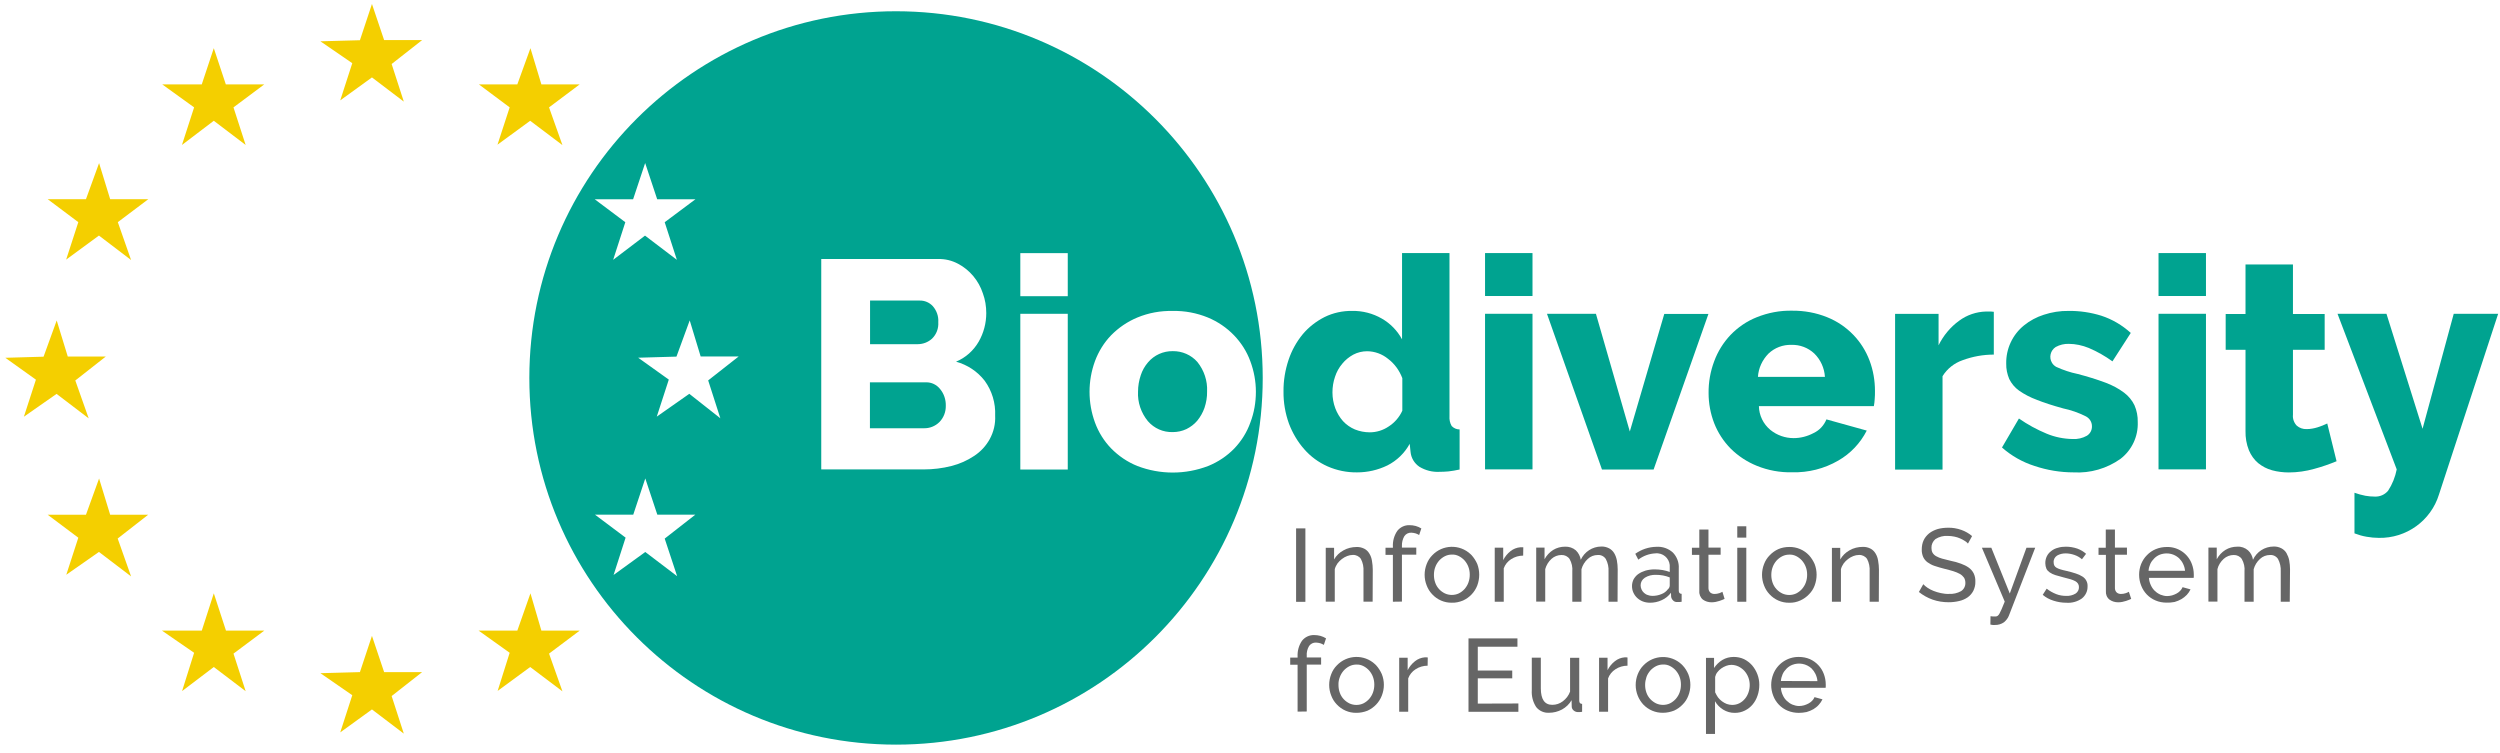 <svg width="166" height="50" viewBox="0 0 166 50" fill="none" xmlns="http://www.w3.org/2000/svg">
  <path
    d="M15.005 41.874L14.197 39.396L13.398 41.874H10.756L12.889 43.345L12.09 45.887L14.197 44.289L16.312 45.896L15.504 43.4L17.547 41.874H15.005Z"
    fill="#F4CF00" />
  <path
    d="M25.506 44.628L24.698 42.222L23.899 44.628L21.275 44.7L23.391 46.162L22.592 48.631L24.698 47.106L26.813 48.713L26.005 46.217L28.03 44.628H25.506Z"
    fill="#F4CF00" />
  <path
    d="M35.948 41.874L35.222 39.396L34.35 41.874H31.781L33.842 43.345L33.043 45.878L35.204 44.289L37.346 45.905L36.457 43.4L38.49 41.874H35.948Z"
    fill="#F4CF00" />
  <path
    d="M7.315 34.179L6.579 31.773L5.708 34.179H3.166L5.2 35.704L4.401 38.164L6.57 36.648L8.704 38.273L7.814 35.758L9.839 34.179H7.315Z"
    fill="#F4CF00" />
  <path
    d="M3.756 26.154L5.889 27.779L5 25.264L7.024 23.675H4.5L3.765 21.279L2.893 23.684L0.352 23.757L2.385 25.21L1.586 27.67L3.756 26.154Z"
    fill="#F4CF00" />
  <path
    d="M14.196 3.199L13.397 5.604H10.773L12.889 7.13L12.081 9.626L14.196 8.019L16.311 9.626L15.503 7.13L17.546 5.604H14.995L14.196 3.199Z"
    fill="#F4CF00" />
  <path
    d="M6.579 10.829L5.708 13.226H3.166L5.2 14.751L4.392 17.239L6.57 15.641L8.704 17.266L7.823 14.751L9.848 13.226H7.315L6.579 10.829Z"
    fill="#F4CF00" />
  <path
    d="M24.698 0.265L23.899 2.671L21.275 2.743L23.391 4.196L22.592 6.665L24.698 5.14L26.813 6.747L26.005 4.25L28.03 2.662H25.506L24.698 0.265Z"
    fill="#F4CF00" />
  <path
    d="M35.221 3.199L34.35 5.604H31.799L33.842 7.13L33.033 9.608L35.203 8.019L37.346 9.635L36.456 7.13L38.49 5.604H35.948L35.221 3.199Z"
    fill="#F4CF00" />
  <path
    d="M90.109 31.366C89.438 31.375 88.766 31.239 88.148 30.966C87.558 30.703 87.032 30.322 86.605 29.832C86.16 29.332 85.824 28.751 85.588 28.134C85.343 27.453 85.216 26.727 85.225 26C85.216 25.283 85.334 24.575 85.561 23.894C85.77 23.268 86.088 22.696 86.505 22.188C86.905 21.715 87.395 21.334 87.949 21.053C88.52 20.771 89.156 20.635 89.791 20.644C90.481 20.635 91.153 20.808 91.752 21.153C92.324 21.48 92.787 21.961 93.096 22.533V16.804H96.246V27.625C96.228 27.852 96.273 28.088 96.391 28.288C96.528 28.433 96.718 28.515 96.918 28.515V31.175C96.673 31.23 96.419 31.275 96.174 31.302C95.965 31.32 95.765 31.329 95.593 31.329C95.121 31.357 94.657 31.239 94.249 30.994C93.913 30.767 93.695 30.404 93.659 29.995L93.604 29.468C93.269 30.086 92.751 30.585 92.125 30.903C91.489 31.212 90.808 31.366 90.109 31.366ZM90.954 28.706C91.398 28.706 91.834 28.57 92.197 28.325C92.597 28.07 92.915 27.707 93.114 27.271V25.111C92.924 24.602 92.597 24.148 92.161 23.822C91.771 23.504 91.289 23.331 90.79 23.322C90.463 23.322 90.146 23.395 89.855 23.549C89.574 23.704 89.329 23.903 89.129 24.148C88.911 24.403 88.748 24.702 88.648 25.011C88.53 25.347 88.475 25.701 88.475 26.055C88.475 26.418 88.539 26.781 88.666 27.117C88.784 27.426 88.956 27.716 89.174 27.961C89.392 28.198 89.664 28.388 89.964 28.515C90.282 28.642 90.618 28.706 90.954 28.706Z"
    fill="#00A390" />
  <path d="M98.607 19.655V16.804H101.758V19.655H98.607ZM98.607 31.166V20.835H101.758V31.166H98.607Z"
    fill="#00A390" />
  <path
    d="M106.368 31.167L102.719 20.835H105.969L108.22 28.652L110.508 20.845H113.44L109.8 31.176H106.368V31.167Z"
    fill="#00A390" />
  <path
    d="M118.997 31.36C118.198 31.379 117.399 31.233 116.663 30.934C116.01 30.671 115.411 30.28 114.911 29.781C114.439 29.3 114.067 28.728 113.822 28.101C113.577 27.466 113.45 26.785 113.45 26.104C113.441 25.378 113.568 24.67 113.822 23.989C114.058 23.344 114.43 22.745 114.902 22.246C115.392 21.737 115.983 21.329 116.645 21.066C117.39 20.766 118.189 20.612 118.997 20.63C119.795 20.621 120.594 20.766 121.33 21.066C121.983 21.329 122.573 21.728 123.064 22.237C123.536 22.727 123.899 23.308 124.135 23.934C124.38 24.579 124.498 25.269 124.498 25.959C124.498 26.14 124.498 26.322 124.48 26.503C124.471 26.658 124.453 26.812 124.425 26.966H116.791C116.8 27.575 117.081 28.156 117.553 28.546C117.989 28.9 118.534 29.091 119.096 29.091C119.559 29.091 120.013 28.973 120.422 28.755C120.812 28.573 121.112 28.247 121.275 27.847L123.953 28.591C123.527 29.427 122.873 30.117 122.065 30.58C121.13 31.124 120.068 31.388 118.997 31.36ZM121.175 25.024C121.139 24.434 120.885 23.88 120.467 23.471C120.059 23.09 119.514 22.881 118.951 22.899C118.388 22.881 117.835 23.09 117.426 23.48C117.017 23.898 116.763 24.443 116.727 25.024H121.175Z"
    fill="#00A390" />
  <path
    d="M132.389 23.545C131.68 23.545 130.981 23.672 130.319 23.917C129.765 24.108 129.293 24.48 128.984 24.979V31.18H125.834V20.839H128.721V22.927C129.039 22.283 129.502 21.72 130.092 21.293C130.609 20.912 131.227 20.703 131.871 20.685H132.189C132.252 20.685 132.325 20.694 132.389 20.703V23.545Z"
    fill="#00A390" />
  <path
    d="M137.689 31.366C136.808 31.366 135.927 31.221 135.092 30.939C134.293 30.685 133.558 30.268 132.932 29.714L134.057 27.789C134.629 28.189 135.247 28.525 135.9 28.797C136.445 29.024 137.035 29.142 137.625 29.151C137.952 29.169 138.279 29.097 138.569 28.933C138.787 28.797 138.914 28.561 138.905 28.298C138.905 28.016 138.742 27.762 138.479 27.635C138.006 27.399 137.507 27.226 136.99 27.117C136.3 26.927 135.71 26.736 135.238 26.546C134.82 26.391 134.43 26.192 134.066 25.937C133.785 25.738 133.567 25.474 133.413 25.166C133.277 24.839 133.204 24.494 133.213 24.14C133.195 23.159 133.631 22.224 134.393 21.607C134.784 21.289 135.228 21.053 135.71 20.899C136.236 20.726 136.799 20.636 137.353 20.645C138.088 20.636 138.823 20.744 139.523 20.962C140.249 21.198 140.912 21.589 141.483 22.106L140.267 23.994C139.777 23.64 139.25 23.341 138.696 23.105C138.27 22.932 137.816 22.832 137.362 22.832C137.062 22.823 136.763 22.896 136.499 23.041C136.145 23.268 136.036 23.74 136.254 24.094C136.318 24.203 136.418 24.294 136.527 24.358C136.981 24.567 137.462 24.73 137.952 24.83C138.578 24.993 139.205 25.184 139.813 25.411C140.249 25.574 140.666 25.792 141.039 26.073C141.329 26.291 141.574 26.582 141.729 26.909C141.883 27.263 141.956 27.644 141.946 28.025C141.983 28.979 141.556 29.886 140.803 30.467C139.895 31.112 138.796 31.43 137.689 31.366Z"
    fill="#00A390" />
  <path d="M143.326 19.655V16.804H146.476V19.655H143.326ZM143.326 31.166V20.835H146.476V31.166H143.326Z"
    fill="#00A390" />
  <path
    d="M155.148 30.626C154.667 30.825 154.167 30.998 153.659 31.134C153.114 31.288 152.542 31.37 151.979 31.37C151.607 31.37 151.226 31.325 150.863 31.225C150.527 31.134 150.218 30.971 149.946 30.753C149.673 30.526 149.465 30.226 149.328 29.899C149.165 29.491 149.092 29.055 149.102 28.619V23.227H147.785V20.848H149.102V17.562H152.252V20.848H154.358V23.227H152.252V27.539C152.224 27.811 152.324 28.075 152.506 28.265C152.687 28.42 152.914 28.501 153.16 28.492C153.405 28.492 153.65 28.447 153.886 28.374C154.113 28.302 154.322 28.22 154.53 28.12L155.148 30.626Z"
    fill="#00A390" />
  <path
    d="M156.337 32.719C156.573 32.801 156.818 32.873 157.063 32.919C157.272 32.955 157.471 32.973 157.68 32.973C158.025 32.991 158.352 32.846 158.57 32.583C158.851 32.156 159.042 31.675 159.142 31.167L155.211 20.835H158.461L160.858 28.47L162.928 20.835H165.878L161.947 32.837C161.411 34.58 159.777 35.751 157.953 35.715C157.689 35.715 157.417 35.688 157.154 35.642C156.872 35.597 156.6 35.515 156.337 35.415V32.719Z"
    fill="#00A390" />
  <path d="M86.061 39.961V35.085H86.678V39.961H86.061Z" fill="#666666" />
  <path
    d="M91.143 39.952H90.535V37.946C90.553 37.655 90.499 37.365 90.362 37.111C90.244 36.938 90.045 36.838 89.827 36.847C89.7 36.847 89.573 36.875 89.455 36.92C89.328 36.965 89.21 37.038 89.1 37.12C88.992 37.202 88.892 37.301 88.81 37.41C88.728 37.528 88.665 37.655 88.629 37.792V39.952H88.029V36.375H88.583V37.147C88.728 36.893 88.946 36.684 89.2 36.548C89.464 36.394 89.772 36.321 90.081 36.321C90.263 36.312 90.435 36.357 90.599 36.439C90.735 36.512 90.844 36.62 90.925 36.757C91.016 36.902 91.071 37.065 91.098 37.238C91.134 37.438 91.152 37.637 91.152 37.837L91.143 39.952Z"
    fill="#666666" />
  <path
    d="M92.488 39.955V36.841H91.998V36.369H92.488V36.296C92.47 35.924 92.57 35.561 92.779 35.252C92.969 35.007 93.269 34.862 93.587 34.871C93.732 34.871 93.868 34.889 94.004 34.925C94.132 34.962 94.259 35.016 94.377 35.089L94.231 35.525C94.159 35.479 94.077 35.443 93.995 35.416C93.904 35.388 93.814 35.379 93.714 35.37C93.532 35.361 93.36 35.443 93.251 35.597C93.133 35.797 93.078 36.024 93.088 36.26V36.36H94.041V36.832H93.088V39.946L92.488 39.955Z"
    fill="#666666" />
  <path
    d="M96.402 40.02C95.903 40.029 95.431 39.82 95.095 39.457C94.932 39.284 94.814 39.094 94.732 38.876C94.55 38.422 94.55 37.913 94.732 37.45C94.814 37.233 94.941 37.033 95.104 36.869C95.785 36.152 96.92 36.116 97.646 36.797C97.673 36.815 97.691 36.842 97.719 36.869C97.873 37.042 98 37.242 98.091 37.45C98.263 37.904 98.263 38.413 98.091 38.876C97.918 39.321 97.582 39.675 97.147 39.874C96.902 39.974 96.656 40.029 96.402 40.02ZM95.213 38.177C95.213 38.358 95.24 38.531 95.304 38.703C95.358 38.858 95.449 39.003 95.558 39.121C95.667 39.239 95.794 39.33 95.939 39.402C96.23 39.538 96.575 39.538 96.865 39.402C97.01 39.33 97.138 39.23 97.247 39.112C97.356 38.985 97.446 38.839 97.501 38.685C97.564 38.513 97.592 38.34 97.592 38.159C97.592 37.977 97.564 37.804 97.501 37.641C97.446 37.487 97.356 37.342 97.247 37.214C97.138 37.096 97.01 36.996 96.865 36.924C96.72 36.851 96.566 36.815 96.402 36.824C96.239 36.824 96.085 36.86 95.939 36.933C95.794 37.006 95.667 37.105 95.558 37.224C95.449 37.351 95.358 37.496 95.304 37.65C95.24 37.814 95.213 37.995 95.213 38.177Z"
    fill="#666666" />
  <path
    d="M101.138 36.893C100.857 36.893 100.575 36.975 100.339 37.129C100.112 37.274 99.94 37.483 99.849 37.737V39.953H99.25V36.367H99.813V37.193C99.931 36.957 100.094 36.757 100.303 36.593C100.485 36.448 100.712 36.358 100.948 36.339H101.066C101.093 36.339 101.12 36.339 101.147 36.339L101.138 36.893Z"
    fill="#666666" />
  <path
    d="M107.406 39.957H106.806V37.951C106.825 37.66 106.761 37.37 106.625 37.116C106.507 36.934 106.298 36.834 106.089 36.852C105.844 36.852 105.608 36.943 105.426 37.116C105.227 37.297 105.081 37.533 105.009 37.797V39.957H104.401V37.951C104.428 37.66 104.364 37.37 104.219 37.116C104.101 36.943 103.892 36.843 103.683 36.852C103.438 36.852 103.202 36.943 103.021 37.107C102.821 37.288 102.676 37.524 102.603 37.788V39.948H102.004V36.362H102.558V37.134C102.694 36.88 102.885 36.671 103.13 36.517C103.366 36.371 103.638 36.299 103.919 36.299C104.183 36.29 104.437 36.371 104.637 36.544C104.809 36.707 104.927 36.934 104.963 37.17C105.209 36.635 105.744 36.29 106.325 36.29C106.507 36.281 106.679 36.326 106.843 36.408C106.979 36.48 107.097 36.589 107.179 36.725C107.269 36.871 107.324 37.034 107.36 37.207C107.396 37.406 107.415 37.606 107.415 37.806L107.406 39.957Z"
    fill="#666666" />
  <path
    d="M109.564 40.021C109.4 40.021 109.237 39.993 109.091 39.939C108.946 39.884 108.819 39.803 108.71 39.703C108.601 39.603 108.52 39.485 108.456 39.349C108.392 39.213 108.365 39.058 108.365 38.913C108.365 38.759 108.402 38.604 108.474 38.459C108.556 38.323 108.656 38.205 108.783 38.114C108.928 38.014 109.091 37.942 109.264 37.887C109.464 37.833 109.663 37.806 109.872 37.806C110.054 37.806 110.226 37.824 110.399 37.851C110.562 37.878 110.717 37.923 110.871 37.978V37.688C110.916 37.215 110.571 36.789 110.099 36.743C110.045 36.734 109.981 36.734 109.927 36.743C109.509 36.761 109.11 36.907 108.783 37.161L108.583 36.771C108.992 36.48 109.473 36.317 109.981 36.308C110.381 36.28 110.78 36.416 111.08 36.689C111.352 36.97 111.497 37.361 111.47 37.751V39.213C111.47 39.358 111.534 39.431 111.661 39.431V39.957L111.506 39.975C111.461 39.975 111.416 39.975 111.379 39.975C111.27 39.984 111.161 39.948 111.089 39.866C111.016 39.794 110.971 39.703 110.962 39.612L110.953 39.358C110.798 39.567 110.589 39.739 110.344 39.848C110.099 39.966 109.827 40.021 109.564 40.021ZM109.718 39.567C109.927 39.567 110.126 39.53 110.317 39.449C110.49 39.385 110.635 39.276 110.744 39.131C110.825 39.067 110.871 38.968 110.871 38.868V38.341C110.58 38.223 110.272 38.169 109.954 38.169C109.691 38.16 109.436 38.223 109.219 38.359C109.046 38.468 108.937 38.659 108.937 38.859C108.937 39.049 109.019 39.24 109.164 39.367C109.237 39.431 109.318 39.485 109.418 39.512C109.509 39.548 109.609 39.567 109.718 39.567Z"
    fill="#666666" />
  <path
    d="M114.513 39.766C114.477 39.784 114.432 39.803 114.368 39.83C114.305 39.857 114.241 39.875 114.169 39.902C114.087 39.93 114.005 39.948 113.923 39.966C113.833 39.984 113.742 39.993 113.642 39.993C113.433 39.993 113.233 39.93 113.07 39.812C112.907 39.675 112.816 39.458 112.834 39.249V36.843H112.344V36.371H112.834V35.163H113.442V36.362H114.25V36.834H113.442V39.058C113.442 39.167 113.488 39.276 113.569 39.349C113.651 39.412 113.742 39.439 113.842 39.439C113.951 39.439 114.06 39.421 114.169 39.385C114.241 39.358 114.305 39.331 114.368 39.294L114.513 39.766Z"
    fill="#666666" />
  <path d="M115.355 35.698V34.945H115.955V35.698H115.355ZM115.355 39.956V36.37H115.955V39.956H115.355Z"
    fill="#666666" />
  <path
    d="M118.805 40.022C118.305 40.031 117.833 39.822 117.497 39.459C117.334 39.287 117.216 39.096 117.134 38.878C116.953 38.424 116.953 37.916 117.134 37.453C117.216 37.235 117.343 37.035 117.506 36.872C117.67 36.699 117.86 36.563 118.078 36.463C118.305 36.364 118.56 36.318 118.805 36.318C119.304 36.309 119.776 36.509 120.121 36.872C120.275 37.044 120.402 37.244 120.493 37.453C120.666 37.907 120.666 38.415 120.493 38.878C120.412 39.096 120.284 39.296 120.121 39.459C119.958 39.632 119.767 39.768 119.549 39.868C119.313 39.977 119.059 40.031 118.805 40.022ZM117.615 38.179C117.615 38.361 117.643 38.533 117.706 38.706C117.761 38.86 117.851 39.005 117.96 39.123C118.069 39.241 118.196 39.332 118.342 39.405C118.632 39.541 118.977 39.541 119.268 39.405C119.413 39.332 119.54 39.232 119.649 39.114C119.758 38.987 119.849 38.842 119.903 38.688C119.967 38.515 119.994 38.343 119.994 38.161C119.994 37.979 119.967 37.807 119.903 37.644C119.849 37.489 119.758 37.344 119.649 37.217C119.54 37.099 119.413 36.999 119.268 36.926C119.122 36.854 118.968 36.817 118.805 36.827C118.641 36.827 118.487 36.863 118.342 36.935C118.196 37.008 118.069 37.108 117.96 37.226C117.851 37.353 117.761 37.498 117.706 37.653C117.643 37.816 117.615 37.998 117.615 38.179Z"
    fill="#666666" />
  <path
    d="M124.753 39.953H124.144V37.947C124.162 37.657 124.108 37.366 123.972 37.112C123.854 36.94 123.654 36.84 123.436 36.849C123.309 36.849 123.182 36.876 123.064 36.921C122.937 36.967 122.819 37.039 122.71 37.121C122.601 37.203 122.501 37.303 122.419 37.412C122.338 37.53 122.274 37.657 122.238 37.793V39.953H121.639V36.377H122.192V37.148C122.338 36.894 122.547 36.685 122.81 36.54C123.073 36.386 123.382 36.313 123.69 36.313C123.872 36.304 124.044 36.349 124.208 36.431C124.344 36.504 124.453 36.613 124.535 36.749C124.625 36.894 124.68 37.057 124.707 37.23C124.743 37.43 124.762 37.63 124.762 37.829L124.753 39.953Z"
    fill="#666666" />
  <path
    d="M130.673 36.094C130.61 36.022 130.537 35.958 130.455 35.913C130.355 35.849 130.256 35.795 130.147 35.75C130.029 35.695 129.902 35.659 129.774 35.632C129.638 35.604 129.493 35.586 129.348 35.586C129.057 35.559 128.758 35.641 128.513 35.795C128.34 35.94 128.24 36.158 128.249 36.376C128.249 36.494 128.267 36.603 128.322 36.703C128.376 36.794 128.458 36.875 128.558 36.93C128.685 37.002 128.821 37.057 128.957 37.093C129.121 37.139 129.311 37.184 129.529 37.238C129.765 37.284 129.992 37.347 130.21 37.429C130.392 37.493 130.573 37.583 130.728 37.692C130.864 37.792 130.982 37.928 131.054 38.074C131.136 38.246 131.173 38.437 131.163 38.627C131.173 38.836 131.118 39.045 131.027 39.236C130.936 39.408 130.809 39.553 130.655 39.662C130.483 39.78 130.292 39.862 130.092 39.907C129.865 39.962 129.629 39.989 129.393 39.989C129.03 39.989 128.667 39.935 128.331 39.817C127.995 39.699 127.686 39.526 127.414 39.308L127.705 38.791C127.786 38.882 127.886 38.954 127.986 39.027C128.113 39.108 128.24 39.181 128.385 39.236C128.54 39.299 128.703 39.345 128.867 39.381C129.039 39.417 129.221 39.444 129.402 39.435C129.684 39.453 129.965 39.39 130.21 39.254C130.401 39.136 130.51 38.918 130.501 38.7C130.501 38.582 130.473 38.455 130.41 38.355C130.337 38.255 130.247 38.173 130.138 38.11C130.001 38.037 129.856 37.974 129.702 37.928C129.529 37.874 129.321 37.819 129.103 37.765C128.885 37.711 128.667 37.647 128.449 37.574C128.277 37.52 128.122 37.429 127.977 37.329C127.859 37.238 127.759 37.12 127.695 36.975C127.632 36.821 127.596 36.648 127.605 36.485C127.605 36.267 127.641 36.058 127.732 35.868C127.814 35.695 127.941 35.541 128.095 35.414C128.258 35.287 128.449 35.196 128.649 35.132C128.876 35.069 129.112 35.041 129.348 35.041C129.647 35.032 129.956 35.087 130.237 35.187C130.492 35.278 130.737 35.414 130.946 35.595L130.673 36.094Z"
    fill="#666666" />
  <path
    d="M132.17 40.917C132.233 40.926 132.288 40.935 132.351 40.935H132.487C132.542 40.935 132.587 40.926 132.633 40.899C132.687 40.862 132.732 40.808 132.76 40.753C132.814 40.654 132.86 40.554 132.905 40.454C132.959 40.327 133.032 40.154 133.114 39.946L131.598 36.369H132.224L133.45 39.41L134.557 36.369H135.138L133.386 40.89C133.323 41.053 133.205 41.198 133.068 41.316C132.887 41.443 132.669 41.507 132.451 41.498C132.406 41.498 132.369 41.498 132.324 41.498C132.279 41.498 132.224 41.48 132.161 41.471L132.17 40.917Z"
    fill="#666666" />
  <path
    d="M137.207 40.022C136.917 40.022 136.635 39.977 136.354 39.886C136.091 39.804 135.846 39.677 135.637 39.496L135.9 39.087C136.091 39.242 136.309 39.36 136.535 39.45C136.744 39.532 136.971 39.568 137.198 39.568C137.416 39.578 137.634 39.523 137.816 39.414C137.961 39.323 138.052 39.151 138.042 38.978C138.042 38.897 138.024 38.824 137.979 38.751C137.934 38.688 137.87 38.624 137.797 38.588C137.698 38.533 137.589 38.497 137.48 38.461C137.353 38.425 137.207 38.388 137.035 38.343C136.817 38.288 136.635 38.234 136.481 38.188C136.345 38.143 136.218 38.089 136.1 38.007C136.009 37.943 135.927 37.862 135.882 37.762C135.836 37.653 135.809 37.526 135.809 37.408C135.8 37.081 135.945 36.772 136.209 36.582C136.336 36.482 136.49 36.409 136.644 36.373C136.817 36.318 136.998 36.3 137.18 36.3C137.434 36.3 137.698 36.346 137.934 36.427C138.151 36.509 138.342 36.618 138.515 36.772L138.242 37.135C138.097 37.008 137.924 36.908 137.734 36.845C137.543 36.781 137.353 36.745 137.153 36.745C136.953 36.745 136.762 36.791 136.59 36.89C136.436 36.99 136.345 37.163 136.363 37.344C136.363 37.417 136.372 37.489 136.408 37.553C136.445 37.617 136.49 37.662 136.554 37.698C136.635 37.744 136.726 37.78 136.817 37.807C136.926 37.844 137.053 37.871 137.207 37.907C137.443 37.962 137.643 38.016 137.834 38.08C137.988 38.125 138.133 38.198 138.269 38.279C138.496 38.416 138.633 38.67 138.614 38.942C138.623 39.251 138.478 39.55 138.233 39.741C137.934 39.95 137.57 40.05 137.207 40.022Z"
    fill="#666666" />
  <path
    d="M141.512 39.766C141.475 39.784 141.43 39.803 141.366 39.83C141.303 39.857 141.239 39.875 141.167 39.902C141.085 39.93 141.003 39.948 140.921 39.966C140.831 39.984 140.74 39.993 140.64 39.993C140.431 39.993 140.231 39.93 140.068 39.812C139.896 39.675 139.814 39.458 139.832 39.249V36.843H139.342V36.371H139.823V35.163H140.431V36.362H141.23V36.834H140.431V39.058C140.431 39.167 140.477 39.276 140.558 39.349C140.64 39.412 140.731 39.439 140.831 39.439C140.94 39.439 141.049 39.421 141.157 39.385C141.23 39.358 141.294 39.331 141.357 39.294L141.512 39.766Z"
    fill="#666666" />
  <path
    d="M143.862 40.015C143.608 40.015 143.353 39.97 143.127 39.87C142.909 39.779 142.709 39.643 142.545 39.471C142.382 39.298 142.255 39.098 142.173 38.88C142.082 38.653 142.037 38.408 142.037 38.163C142.037 37.918 142.082 37.673 142.173 37.446C142.264 37.228 142.391 37.028 142.555 36.865C142.718 36.693 142.918 36.556 143.136 36.465C143.372 36.366 143.626 36.32 143.88 36.32C144.624 36.302 145.287 36.765 145.541 37.455C145.623 37.673 145.668 37.909 145.668 38.145C145.668 38.19 145.668 38.236 145.668 38.281C145.668 38.318 145.659 38.345 145.659 38.372H142.691C142.7 38.544 142.745 38.708 142.818 38.862C142.945 39.144 143.172 39.361 143.462 39.489C143.599 39.543 143.753 39.579 143.898 39.579C144.007 39.579 144.116 39.561 144.225 39.534C144.325 39.507 144.425 39.461 144.515 39.416C144.606 39.371 144.688 39.307 144.761 39.234C144.833 39.162 144.888 39.08 144.924 38.989L145.451 39.135C145.387 39.271 145.305 39.389 145.205 39.498C145.097 39.607 144.978 39.706 144.851 39.779C144.706 39.861 144.561 39.924 144.397 39.97C144.198 40.006 144.034 40.024 143.862 40.015ZM145.087 37.918C145.078 37.755 145.033 37.6 144.96 37.446C144.897 37.31 144.806 37.183 144.697 37.074C144.47 36.865 144.18 36.747 143.871 36.747C143.717 36.747 143.562 36.774 143.417 36.829C143.281 36.883 143.154 36.965 143.045 37.074C142.936 37.183 142.845 37.301 142.782 37.437C142.718 37.582 142.673 37.746 142.664 37.9H145.087V37.918Z"
    fill="#666666" />
  <path
    d="M152.04 39.957H151.441V37.951C151.459 37.66 151.396 37.37 151.26 37.116C151.142 36.934 150.933 36.834 150.724 36.852C150.479 36.852 150.243 36.943 150.061 37.116C149.861 37.297 149.716 37.533 149.644 37.797V39.957H149.035V37.951C149.063 37.66 148.999 37.37 148.854 37.116C148.736 36.943 148.527 36.843 148.318 36.852C148.073 36.852 147.837 36.943 147.655 37.107C147.456 37.288 147.301 37.524 147.238 37.788V39.948H146.639V36.362H147.192V37.134C147.329 36.88 147.519 36.671 147.764 36.517C148 36.371 148.273 36.299 148.554 36.299C148.817 36.281 149.072 36.371 149.271 36.544C149.453 36.707 149.562 36.934 149.598 37.17C149.843 36.635 150.379 36.29 150.969 36.29C151.151 36.281 151.323 36.326 151.487 36.408C151.623 36.48 151.741 36.589 151.822 36.725C151.904 36.871 151.968 37.034 152.004 37.207C152.04 37.406 152.058 37.606 152.058 37.806L152.04 39.957Z"
    fill="#666666" />
  <path
    d="M86.16 47.252V44.138H85.67V43.666H86.16V43.593C86.142 43.221 86.242 42.858 86.451 42.549C86.641 42.304 86.941 42.159 87.259 42.168C87.404 42.168 87.54 42.186 87.676 42.222C87.803 42.259 87.93 42.313 88.049 42.386L87.903 42.822C87.831 42.776 87.749 42.74 87.667 42.712C87.576 42.685 87.486 42.676 87.386 42.667C87.204 42.658 87.032 42.74 86.923 42.894C86.805 43.094 86.75 43.321 86.768 43.557V43.657H87.722V44.129H86.768V47.243L86.16 47.252Z"
    fill="#666666" />
  <path
    d="M90.064 47.332C89.565 47.341 89.093 47.132 88.757 46.769C88.594 46.597 88.476 46.406 88.394 46.188C88.212 45.734 88.212 45.226 88.394 44.763C88.476 44.545 88.603 44.345 88.766 44.182C89.447 43.465 90.582 43.428 91.308 44.109C91.335 44.127 91.353 44.155 91.381 44.182C91.535 44.354 91.662 44.554 91.753 44.763C91.935 45.217 91.935 45.725 91.753 46.188C91.581 46.633 91.245 46.987 90.809 47.187C90.564 47.287 90.309 47.332 90.064 47.332ZM88.875 45.48C88.875 45.662 88.902 45.834 88.966 46.007C89.02 46.161 89.111 46.306 89.22 46.424C89.329 46.542 89.456 46.633 89.601 46.706C89.892 46.842 90.237 46.842 90.527 46.706C90.673 46.633 90.8 46.533 90.909 46.415C91.018 46.288 91.108 46.143 91.163 45.989C91.226 45.816 91.254 45.644 91.254 45.462C91.254 45.28 91.226 45.108 91.163 44.944C91.108 44.79 91.018 44.645 90.909 44.518C90.8 44.4 90.673 44.3 90.527 44.227C90.382 44.155 90.228 44.118 90.064 44.127C89.901 44.127 89.747 44.164 89.601 44.236C89.456 44.309 89.329 44.409 89.22 44.527C89.111 44.654 89.02 44.799 88.966 44.954C88.902 45.117 88.866 45.299 88.875 45.48Z"
    fill="#666666" />
  <path
    d="M94.794 44.202C94.513 44.202 94.232 44.283 93.996 44.438C93.769 44.583 93.596 44.792 93.505 45.046V47.261H92.906V43.675H93.469V44.501C93.587 44.265 93.751 44.066 93.959 43.902C94.141 43.757 94.368 43.666 94.604 43.648H94.722C94.749 43.648 94.776 43.648 94.804 43.657L94.794 44.202Z"
    fill="#666666" />
  <path
    d="M100.821 46.711V47.265H97.508V42.39H100.758V42.944H98.125V44.523H100.413V45.041H98.125V46.72L100.821 46.711Z"
    fill="#666666" />
  <path
    d="M102.855 47.328C102.528 47.346 102.211 47.21 102.002 46.947C101.784 46.611 101.684 46.22 101.711 45.821V43.669H102.311V45.703C102.311 46.438 102.565 46.801 103.073 46.801C103.327 46.801 103.572 46.72 103.772 46.565C103.99 46.402 104.163 46.175 104.253 45.921V43.678H104.862V46.52C104.862 46.665 104.925 46.738 105.052 46.738V47.264L104.889 47.283C104.853 47.283 104.816 47.283 104.78 47.283C104.671 47.283 104.571 47.246 104.489 47.174C104.408 47.11 104.362 47.01 104.362 46.91L104.353 46.493C104.199 46.756 103.981 46.965 103.718 47.11C103.445 47.255 103.155 47.328 102.855 47.328Z"
    fill="#666666" />
  <path
    d="M108.066 44.202C107.785 44.202 107.503 44.283 107.267 44.438C107.04 44.583 106.868 44.792 106.777 45.046V47.261H106.178V43.675H106.741V44.501C106.859 44.265 107.022 44.066 107.231 43.902C107.412 43.757 107.639 43.666 107.875 43.648H107.984C108.012 43.648 108.039 43.648 108.066 43.657V44.202Z"
    fill="#666666" />
  <path
    d="M110.425 47.329C109.926 47.338 109.454 47.138 109.109 46.775C108.954 46.603 108.827 46.403 108.746 46.194C108.564 45.74 108.564 45.232 108.746 44.769C108.836 44.551 108.954 44.351 109.118 44.188C109.799 43.471 110.933 43.434 111.66 44.115C111.687 44.142 111.705 44.161 111.732 44.188C111.896 44.36 112.014 44.56 112.105 44.769C112.286 45.223 112.286 45.731 112.105 46.194C112.023 46.412 111.896 46.612 111.732 46.775C111.569 46.948 111.378 47.084 111.16 47.184C110.924 47.274 110.679 47.329 110.425 47.329ZM109.236 45.477C109.236 45.658 109.263 45.831 109.327 46.004C109.381 46.158 109.472 46.303 109.581 46.421C109.69 46.539 109.817 46.63 109.962 46.703C110.253 46.839 110.598 46.839 110.888 46.703C111.033 46.63 111.16 46.53 111.269 46.412C111.378 46.285 111.469 46.14 111.524 45.985C111.587 45.813 111.614 45.64 111.614 45.459C111.614 45.277 111.587 45.105 111.524 44.941C111.469 44.787 111.378 44.642 111.269 44.515C111.16 44.397 111.033 44.297 110.888 44.224C110.743 44.151 110.588 44.115 110.425 44.124C110.262 44.124 110.107 44.161 109.962 44.233C109.817 44.306 109.69 44.406 109.581 44.524C109.472 44.651 109.381 44.796 109.327 44.95C109.272 45.114 109.236 45.295 109.236 45.477Z"
    fill="#666666" />
  <path
    d="M115.202 47.334C114.921 47.343 114.648 47.261 114.412 47.116C114.194 46.98 114.004 46.789 113.877 46.562V48.732H113.277V43.684H113.813V44.356C113.958 44.138 114.14 43.956 114.367 43.82C114.594 43.684 114.857 43.62 115.12 43.62C115.356 43.62 115.583 43.666 115.801 43.766C116.001 43.866 116.182 44.002 116.337 44.174C116.645 44.538 116.818 44.991 116.818 45.463C116.818 45.709 116.782 45.963 116.7 46.19C116.627 46.408 116.518 46.607 116.373 46.78C116.237 46.943 116.064 47.079 115.865 47.179C115.647 47.288 115.429 47.334 115.202 47.334ZM115.011 46.807C115.184 46.807 115.347 46.771 115.492 46.698C115.638 46.626 115.765 46.517 115.865 46.398C115.974 46.271 116.046 46.126 116.101 45.972C116.155 45.818 116.182 45.645 116.182 45.482C116.182 45.137 116.055 44.801 115.828 44.547C115.719 44.428 115.583 44.329 115.438 44.256C115.284 44.183 115.12 44.147 114.957 44.147C114.839 44.147 114.721 44.174 114.621 44.211C114.503 44.256 114.394 44.31 114.294 44.383C114.194 44.456 114.103 44.538 114.031 44.637C113.958 44.728 113.913 44.837 113.886 44.946V45.972C113.94 46.09 114.004 46.199 114.076 46.308C114.231 46.508 114.43 46.653 114.657 46.743C114.766 46.78 114.893 46.807 115.011 46.807Z"
    fill="#666666" />
  <path
    d="M119.441 47.334C119.187 47.334 118.933 47.288 118.697 47.188C118.479 47.098 118.279 46.962 118.116 46.789C117.952 46.617 117.825 46.417 117.744 46.199C117.653 45.972 117.607 45.727 117.607 45.482C117.607 45.237 117.653 44.992 117.744 44.764C118.016 44.066 118.697 43.612 119.441 43.621C119.695 43.621 119.95 43.666 120.177 43.766C120.603 43.957 120.939 44.311 121.103 44.755C121.184 44.973 121.23 45.209 121.23 45.445C121.23 45.491 121.23 45.536 121.23 45.582C121.23 45.618 121.221 45.645 121.221 45.672H118.252C118.261 45.845 118.306 46.008 118.379 46.163C118.443 46.308 118.533 46.435 118.651 46.544C118.76 46.644 118.887 46.735 119.024 46.789C119.16 46.843 119.314 46.88 119.459 46.88C119.568 46.88 119.677 46.862 119.786 46.834C119.886 46.807 119.986 46.762 120.077 46.716C120.168 46.671 120.249 46.608 120.322 46.535C120.394 46.462 120.449 46.38 120.485 46.29L121.012 46.435C120.948 46.571 120.867 46.689 120.767 46.798C120.667 46.916 120.54 47.007 120.413 47.089C120.267 47.17 120.122 47.234 119.959 47.279C119.786 47.316 119.614 47.334 119.441 47.334ZM120.676 45.227C120.667 45.064 120.621 44.91 120.549 44.755C120.485 44.619 120.394 44.492 120.286 44.383C119.941 44.066 119.441 43.975 119.005 44.147C118.869 44.202 118.742 44.283 118.633 44.392C118.524 44.501 118.434 44.619 118.37 44.755C118.306 44.901 118.261 45.064 118.252 45.218L120.676 45.227Z"
    fill="#666666" />
  <path
    d="M61.884 22.49C62.184 22.2 62.329 21.8 62.302 21.392C62.329 21.001 62.193 20.62 61.939 20.329C61.712 20.084 61.394 19.948 61.058 19.957H57.772V22.853H60.94C61.285 22.853 61.621 22.726 61.884 22.49ZM61.485 25.386H57.763V28.436H61.34C61.73 28.446 62.102 28.3 62.383 28.019C62.665 27.728 62.81 27.338 62.801 26.939C62.81 26.539 62.683 26.149 62.429 25.84C62.202 25.55 61.857 25.377 61.485 25.386ZM77.871 23.316C77.236 23.307 76.636 23.58 76.228 24.061C76.01 24.315 75.847 24.605 75.747 24.914C75.629 25.268 75.565 25.631 75.565 26.003C75.529 26.712 75.765 27.411 76.219 27.964C76.636 28.446 77.236 28.709 77.871 28.691C78.18 28.691 78.489 28.627 78.779 28.491C79.051 28.355 79.296 28.173 79.496 27.937C79.705 27.683 79.868 27.392 79.977 27.084C80.095 26.73 80.159 26.367 80.15 25.994C80.186 25.286 79.95 24.587 79.505 24.034C79.097 23.57 78.498 23.307 77.871 23.316ZM59.497 0.747C46.051 0.747 35.148 11.651 35.148 25.096C35.148 38.541 46.051 49.444 59.497 49.444C72.942 49.444 83.845 38.541 83.845 25.096C83.836 11.651 72.942 0.757 59.497 0.747ZM42.039 13.23L42.838 10.825L43.637 13.23H46.179L44.136 14.755L44.944 17.252L42.829 15.645L40.714 17.252L41.521 14.755L39.488 13.23H42.039ZM44.962 38.259L42.847 36.652L40.741 38.178L41.54 35.699L39.506 34.174H42.048L42.847 31.768L43.646 34.174H46.17L44.136 35.763L44.962 38.259ZM47.831 27.774L45.77 26.149L43.609 27.665L44.408 25.205L42.375 23.752L44.917 23.679L45.797 21.274L46.524 23.67H49.047L47.023 25.259L47.831 27.774ZM65.715 29.163C65.47 29.608 65.116 29.989 64.689 30.27C64.226 30.579 63.718 30.806 63.173 30.942C62.574 31.096 61.957 31.169 61.34 31.169H54.531V17.198H62.302C62.756 17.188 63.21 17.297 63.618 17.515C63.999 17.715 64.344 17.996 64.626 18.332C64.907 18.668 65.125 19.058 65.261 19.476C65.416 19.894 65.488 20.339 65.488 20.793C65.488 21.455 65.316 22.109 64.989 22.681C64.644 23.28 64.118 23.752 63.482 24.015C64.236 24.224 64.898 24.66 65.379 25.277C65.87 25.949 66.115 26.766 66.078 27.601C66.106 28.146 65.978 28.682 65.715 29.163ZM70.899 31.178H67.749V20.838H70.899V31.178ZM70.899 19.667H67.749V16.807H70.899V19.667ZM81.966 29.771C81.475 30.279 80.876 30.679 80.222 30.942C78.706 31.523 77.036 31.523 75.52 30.942C74.866 30.679 74.276 30.279 73.777 29.771C73.305 29.281 72.942 28.7 72.706 28.055C72.225 26.739 72.225 25.295 72.706 23.979C72.942 23.343 73.305 22.753 73.777 22.263C74.276 21.755 74.866 21.355 75.52 21.083C76.264 20.774 77.063 20.629 77.871 20.647C78.67 20.629 79.469 20.783 80.204 21.083C80.858 21.355 81.448 21.755 81.938 22.263C82.41 22.753 82.783 23.334 83.019 23.979C83.264 24.633 83.391 25.323 83.391 26.013C83.391 26.712 83.273 27.402 83.028 28.046C82.801 28.691 82.438 29.272 81.966 29.771Z"
    fill="#00A390" />
</svg>